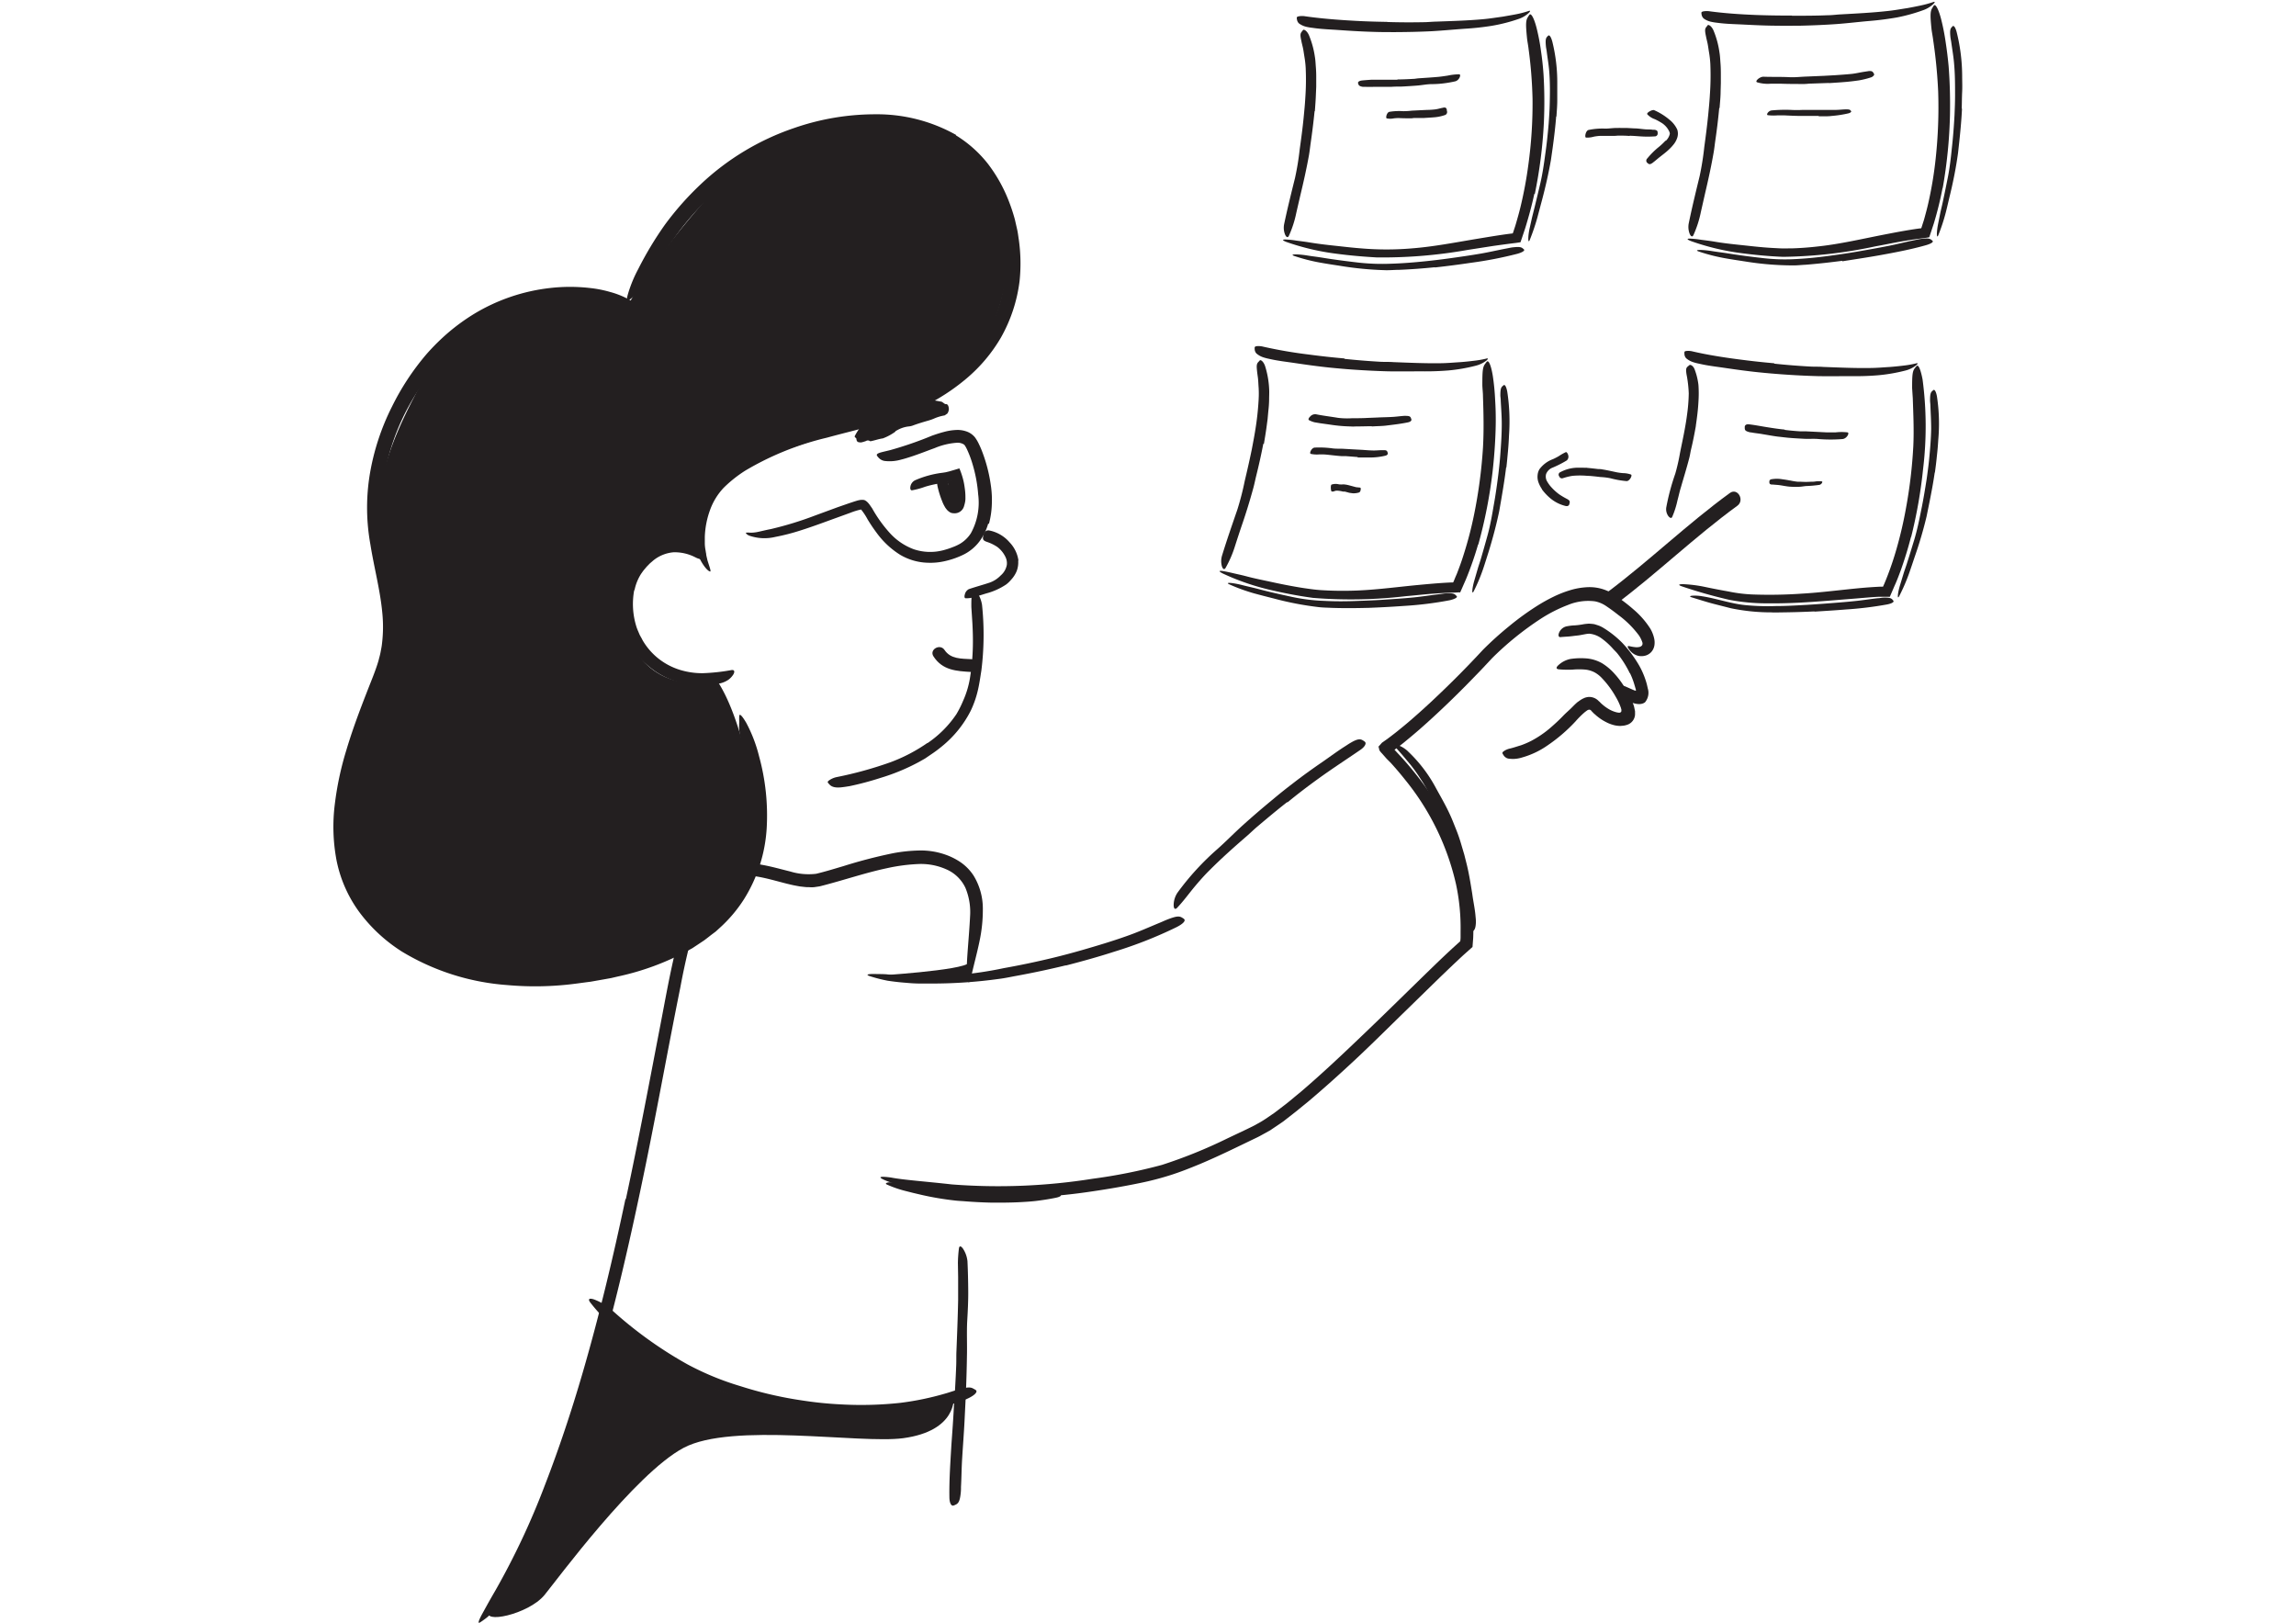<svg xmlns="http://www.w3.org/2000/svg" xmlns:xlink="http://www.w3.org/1999/xlink" width="300" height="212" viewBox="0 0 300 212">
  <defs>
    <clipPath id="clip-path">
      <rect id="Rectangle_82" data-name="Rectangle 82" width="300" height="212" fill="#fff"/>
    </clipPath>
  </defs>
  <g id="Mask_Group_23" data-name="Mask Group 23" clip-path="url(#clip-path)">
    <g id="Requirements" transform="translate(-9.159 -53.789)">
      <path id="Path_84121" data-name="Path 84121" d="M202.494,298l-.241,2.058s-11.17-.119-12.081-.34C190.17,299.713,201.789,299.029,202.494,298Z" transform="translate(-66.727 -118.439)" fill="#231f20"/>
      <path id="Path_84122" data-name="Path 84122" d="M108.856,315.034c1.626-7.564,3.051-15.178,4.518-22.793.54-2.783,1.03-5.573,1.656-8.345a72.779,72.779,0,0,1,1.939-7.317,18.535,18.535,0,0,1,.725-1.817,5.907,5.907,0,0,1,1.2-1.8l.247-.216.221-.139.438-.268q.216-.145.438-.268l.473-.206a5.313,5.313,0,0,1,.966-.355,6.1,6.1,0,0,1,1-.232,11.529,11.529,0,0,1,3.972.1c1.276.226,2.491.579,3.679.869a8.233,8.233,0,0,0,3.386.3c1.173-.278,2.367-.648,3.561-1a65.267,65.267,0,0,1,6.493-1.687,20.7,20.7,0,0,1,3.4-.355,9.685,9.685,0,0,1,3.453.546,8.524,8.524,0,0,1,2.028,1.03,6.364,6.364,0,0,1,1.621,1.678,8.233,8.233,0,0,1,1.225,4.353,19.778,19.778,0,0,1-.453,4.333c-.29,1.4-.664,2.768-.973,4.116-.193.844-.3,1.2-.422,1.159s-.221-.483-.241-1.251c-.067-1.545.268-4.328.422-7.368a8.232,8.232,0,0,0-.617-3.736,4.914,4.914,0,0,0-2.491-2.4,8.1,8.1,0,0,0-3.689-.69,23.343,23.343,0,0,0-4.056.54c-2.743.579-5.438,1.5-8.306,2.248-.185.042-.355.1-.551.134l-.669.1a3.951,3.951,0,0,1-.648,0,4.06,4.06,0,0,1-.623-.031l-.6-.067-.579-.108c-.386-.067-.741-.164-1.106-.247-1.441-.365-2.789-.773-4.142-.973a7.63,7.63,0,0,0-4.631.555,11.653,11.653,0,0,0-1.03.6,2.937,2.937,0,0,0-.617.773,13.75,13.75,0,0,0-.988,2.3,92.783,92.783,0,0,0-2.516,10.291c-1.545,7.636-2.923,15.333-4.487,22.995-.966,4.713-1.981,9.421-3.091,14.1-1.687,7.1-3.6,14.17-5.927,21.04a122.25,122.25,0,0,1-6.21,15.549c-.272.555-.515,1.1-.823,1.642s-.566,1.086-.875,1.626c-2.279,4.019-3.391,5.068-4.249,5.66a5.608,5.608,0,0,1-.571.386c-.232.1-.119-.263.263-1l.746-1.352c.309-.555.676-1.194,1.09-1.909a97.981,97.981,0,0,0,6.406-13.63c1.852-4.78,3.5-9.725,4.96-14.742,2.171-7.456,3.983-15.061,5.593-22.7Z" transform="translate(-17.916 -104.601)" fill="#231f20"/>
      <path id="Path_84123" data-name="Path 84123" d="M101.657,141.155s-.823-8.4,6.447-11.493,21.713-6.478,27.27-11.093,10.635-18.755,2.969-27.785c0,0-11.968-12.776-32.555.966,0,0-9.03,9.493-13.116,17.037,0,0-18.987-4.317-26.753,9.745s-6.252,17.932-4.481,30.307c0,0,.756,4.755-1.97,12.375s-9.324,23.8,5.237,31.731c0,0,8.058,7.79,31.217.988,0,0,12.863-4.193,13.714-16.465a7.035,7.035,0,0,0-.057-1.472c-.34-2.655-1.986-13.378-5.551-18.384a8.525,8.525,0,0,1-10.564-3.849c-2.058-3.365-1.857-7.07-.051-10.589C94.762,140.522,97.217,139.41,101.657,141.155Z" transform="translate(-1.393 -15.219)" fill="#231f20"/>
      <path id="Path_84124" data-name="Path 84124" d="M208.206,177.59c.042-.17.082-.34.108-.515V176.9c.042-.216.15-.442.185-.659a.515.515,0,0,0,0-.272c-.036-.108-.119-.206,0-.345a2.221,2.221,0,0,1,1.159-.1.9.9,0,0,1,.077.705c-.057.155.046.283.046.427v.489a2.991,2.991,0,0,0,0,.3,1.411,1.411,0,0,0,.051.442c.042.1.17.193.263.29a.3.3,0,0,1,.072.062c.015.026-.067.139-.515.252l-.29.072a1.545,1.545,0,0,1-.736.057.579.579,0,0,1-.442-.546c0-.159,0-.325,0-.489Z" transform="translate(-75.47 -58.965)" fill="#231f20"/>
      <path id="Path_84125" data-name="Path 84125" d="M191.291,223.242a13.974,13.974,0,0,0,3.776-3.782,13.151,13.151,0,0,0,.875-1.744,11.957,11.957,0,0,0,.952-3.34,29.332,29.332,0,0,0,.319-3.6c.031-1.07,0-2.156-.057-3.226-.046-.685-.088-1.379-.134-2.058a18.852,18.852,0,0,1,.077-2.084c.046-.437.283-.381.561-.026a4.116,4.116,0,0,1,.756,1.8,37.509,37.509,0,0,1-.088,8.588c-.139.869-.257,1.749-.473,2.644a12.942,12.942,0,0,1-.921,2.608,14.329,14.329,0,0,1-3.745,4.631,16.79,16.79,0,0,1-1.461,1.086l-.756.515-.792.448a26.71,26.71,0,0,1-5.027,2.084,39.156,39.156,0,0,1-4.034,1.075c-.3.046-.6.1-.906.134-1.143.159-1.545-.124-1.775-.4a1.312,1.312,0,0,1-.165-.193c-.057-.108.026-.206.221-.334a2.687,2.687,0,0,1,.9-.381,50.128,50.128,0,0,0,7.039-1.939,21.612,21.612,0,0,0,4.837-2.522Z" transform="translate(-60.943 -72.367)" fill="#231f20"/>
      <path id="Path_84126" data-name="Path 84126" d="M220,192.17a3.18,3.18,0,0,1-.206,1.41,3.74,3.74,0,0,1-.72,1.106,4.028,4.028,0,0,1-.643.617,8.6,8.6,0,0,1-2.619,1.173l-1.159.36a3.921,3.921,0,0,1-1.518.268c-.164,0-.185-.257-.1-.515a1.03,1.03,0,0,1,.515-.676c.937-.319,1.857-.561,2.768-.869a3.756,3.756,0,0,0,1.4-.921,2.357,2.357,0,0,0,.8-1.389,1.847,1.847,0,0,0-.159-.983,3.574,3.574,0,0,0-1.075-1.343,5.475,5.475,0,0,0-1.251-.628c-.1-.042-.193-.062-.29-.108-.35-.155-.4-.329-.3-.731a.887.887,0,0,1,.072-.278.617.617,0,0,1,.705-.417,4.7,4.7,0,0,1,2.65,1.545,4.28,4.28,0,0,1,1.168,2.408Z" transform="translate(-77.804 -65.154)" fill="#231f20"/>
      <path id="Path_84127" data-name="Path 84127" d="M189.134,174.975a7.2,7.2,0,0,1-1.159,2.346,5.85,5.85,0,0,1-2.058,1.7,10.642,10.642,0,0,1-1.152.483,11,11,0,0,1-1.173.345,8.448,8.448,0,0,1-2.47.232,7.481,7.481,0,0,1-3.484-1.029,11.009,11.009,0,0,1-3.091-2.892c-.417-.555-.8-1.132-1.152-1.708a8.232,8.232,0,0,0-.869-1.322,8.45,8.45,0,0,0-1.373.417l-1.7.617c-1.621.586-3.247,1.2-4.894,1.718a27.188,27.188,0,0,1-3.241.829,6.041,6.041,0,0,1-3.432-.175c-.35-.164-.442-.34-.4-.376a2.393,2.393,0,0,1,.54,0,4.631,4.631,0,0,0,1.132-.128c.458-.1.988-.232,1.58-.345a45.117,45.117,0,0,0,5.814-1.786l2.912-1.07,1.482-.515.761-.252.206-.062a2.743,2.743,0,0,1,.34-.088,1.738,1.738,0,0,1,.669-.026c.515.17.869.869,1.03,1.055a17.5,17.5,0,0,0,2.318,3.247,7.949,7.949,0,0,0,3.144,2.135,6.746,6.746,0,0,0,4.085.062,10.266,10.266,0,0,0,1.03-.35,6.3,6.3,0,0,0,.937-.437,4.328,4.328,0,0,0,1.415-1.384,8.294,8.294,0,0,0,.946-5.042,18.553,18.553,0,0,0-.761-4.05,13.372,13.372,0,0,0-.725-1.9,4.343,4.343,0,0,0-.226-.411.617.617,0,0,0-.216-.216,1.6,1.6,0,0,0-.761-.193,9.061,9.061,0,0,0-2.974.694c-1,.365-2.007.767-3.057,1.112-.463.149-.921.3-1.41.417a5.377,5.377,0,0,1-2,.17,1.317,1.317,0,0,1-.88-.433,1.487,1.487,0,0,1-.226-.29c-.108-.324.58-.411,1.749-.705a47.751,47.751,0,0,0,5.46-1.888c.489-.17.988-.34,1.545-.483a7.12,7.12,0,0,1,1.78-.263,3.55,3.55,0,0,1,1.106.175,2.475,2.475,0,0,1,1.173.792,5.143,5.143,0,0,1,.515.875c.128.263.241.515.345.773a20.067,20.067,0,0,1,1.225,4.682,13.039,13.039,0,0,1,.119,2.46,11.231,11.231,0,0,1-.376,2.511Z" transform="translate(-50.856 -52.776)" fill="#231f20"/>
      <path id="Path_84128" data-name="Path 84128" d="M170.246,85.325A15.905,15.905,0,0,1,174.4,89.01a19.676,19.676,0,0,1,2.691,4.739,23.86,23.86,0,0,1,.86,2.573l.3,1.317c.1.438.144.885.216,1.328a22.2,22.2,0,0,1,.1,5.387A19.944,19.944,0,0,1,176.1,111.8a20.5,20.5,0,0,1-4.419,5.253,27,27,0,0,1-5.66,3.694,38,38,0,0,1-6.262,2.392c-2.14.617-4.271,1.112-6.38,1.693a37.892,37.892,0,0,0-10.651,4.3,16.7,16.7,0,0,0-2.82,2.239,8.33,8.33,0,0,0-1.806,2.964,11.321,11.321,0,0,0-.664,3.458v.885a5.109,5.109,0,0,0,.1.88c.051.29.072.579.149.869l.1.433.134.422c.226.694.329,1.03.211,1.03s-.427-.211-.823-.773a6.643,6.643,0,0,1-1.106-2.66,9.134,9.134,0,0,1,.17-4.147A10.353,10.353,0,0,1,138.2,131l.334-.411c.119-.134.247-.257.376-.386a7.721,7.721,0,0,1,.756-.69c.515-.453,1.03-.829,1.585-1.229a30.949,30.949,0,0,1,7.039-3.462c2.444-.875,4.926-1.545,7.394-2.192a61.284,61.284,0,0,0,7.2-2.2,30,30,0,0,0,4.044-1.981,24.433,24.433,0,0,0,3.654-2.67,20.873,20.873,0,0,0,2.969-3.391,20.386,20.386,0,0,0,2.058-3.983,18.113,18.113,0,0,0,1.03-4.78,19.28,19.28,0,0,0-.211-4.926,20.8,20.8,0,0,0-1.395-4.739,16.861,16.861,0,0,0-2.613-4.142c-2.573-3.091-6.632-4.687-10.708-5.058a28.042,28.042,0,0,0-9.333.773,31.35,31.35,0,0,0-8.685,3.55,35.282,35.282,0,0,0-10.38,9.863c-.319.422-.617.849-.906,1.286s-.6.869-.875,1.322c-1.086,1.656-1.76,2.779-2.29,3.54a5.726,5.726,0,0,1-1.3,1.449,5.023,5.023,0,0,1-.515.376c-.232.1-.216-.237,0-.966a17.278,17.278,0,0,1,1.307-3.148,45.49,45.49,0,0,1,3.5-5.814,38.893,38.893,0,0,1,4.631-5.233,33.393,33.393,0,0,1,12.21-7.373,32.37,32.37,0,0,1,10.6-1.806,21.1,21.1,0,0,1,10.6,2.7Z" transform="translate(-36.187 -13.859)" fill="#231f20"/>
      <path id="Path_84129" data-name="Path 84129" d="M61.529,213.153a20.7,20.7,0,0,1-5.4-5.038,17.077,17.077,0,0,1-3-6.8A23.669,23.669,0,0,1,52.905,194a40.61,40.61,0,0,1,1.5-7.044c.988-3.329,2.274-6.555,3.509-9.694.263-.69.515-1.373.71-2.058.082-.34.185-.676.252-1.03s.139-.694.18-1.03a18.351,18.351,0,0,0,.042-4.286c-.278-2.892-1.062-5.795-1.545-8.814a26.925,26.925,0,0,1-.057-9.262,31.011,31.011,0,0,1,2.887-8.747,32.9,32.9,0,0,1,4.492-6.828,28.617,28.617,0,0,1,2.907-2.871,26.551,26.551,0,0,1,3.318-2.4,24.461,24.461,0,0,1,9.905-3.38,22.84,22.84,0,0,1,5.268,0,15.051,15.051,0,0,1,2.608.515,11.106,11.106,0,0,1,2.491,1c.993.586,1.266,1.121,1.143,1.178s-.232,0-.468-.1a8.09,8.09,0,0,0-1.03-.278,21.764,21.764,0,0,0-3.6-.407,42.971,42.971,0,0,0-5.027.067,23.669,23.669,0,0,0-16.862,9.056,29.344,29.344,0,0,0-6.581,18.58c.067,4.014,1.492,8.113,1.955,12.529a18.884,18.884,0,0,1-.4,6.72,26.358,26.358,0,0,1-1.062,3.154l-1.173,3a50.964,50.964,0,0,0-3.6,13.378,20.252,20.252,0,0,0,.433,6.761,14.833,14.833,0,0,0,1.178,3.144c.134.241.247.515.4.736l.463.71.463.71.515.659a19.923,19.923,0,0,0,6.586,5.186,29.21,29.21,0,0,0,8.078,2.573,37.137,37.137,0,0,0,6.457.555c1.081,0,2.166-.042,3.241-.144s2.161-.247,3.241-.376,2.146-.355,3.205-.579a28.378,28.378,0,0,0,3.139-.813c1.024-.34,2.058-.676,3.051-1.055A28.678,28.678,0,0,0,98,211.621a23.16,23.16,0,0,0,2.1-1.313c.329-.237.643-.515.966-.756.159-.128.325-.247.473-.381l.448-.422a19.268,19.268,0,0,0,1.667-1.764l.72-.973c.247-.319.427-.685.648-1.03a18.523,18.523,0,0,0,2.414-9.225,29.694,29.694,0,0,0-.3-4.255c-.386-2.65-.844-4.368-1.106-5.593-.128-.612-.226-1.1-.278-1.545a7.2,7.2,0,0,1,0-1.09,8.354,8.354,0,0,1,0-.844c.062-.309.376.026.906.916a18.868,18.868,0,0,1,1.682,4.379,29.144,29.144,0,0,1,1,9.333,19.666,19.666,0,0,1-2.964,9.339,18.374,18.374,0,0,1-3.241,3.813l-.463.422-.515.386c-.329.252-.654.515-.988.761l-1.03.685-.515.34-.546.3a34.294,34.294,0,0,1-9.2,3.4l-.885.206-.89.159-1.78.314c-1.2.149-2.377.334-3.6.438a40.6,40.6,0,0,1-7.291,0,30.877,30.877,0,0,1-13.893-4.456Z" transform="translate(0 -35.136)" fill="#231f20"/>
      <path id="Path_84130" data-name="Path 84130" d="M127.387,197.179a9.851,9.851,0,0,0,.329,4.894c.1.283.226.555.34.829s.29.515.411.787a8.51,8.51,0,0,0,2.058,2.4,8.633,8.633,0,0,0,2.881,1.512,9.87,9.87,0,0,0,2.922.422,25.45,25.45,0,0,0,3.782-.411c.4-.051.448.241.193.633a2.573,2.573,0,0,1-.6.628,3.211,3.211,0,0,1-1.03.463,11.181,11.181,0,0,1-4.337.1,10.291,10.291,0,0,1-4.116-1.605,13.442,13.442,0,0,1-2.058-1.738,8.89,8.89,0,0,1-1.545-2.248,13.707,13.707,0,0,1-.515-1.384c-.134-.458-.247-.937-.34-1.41a11.416,11.416,0,0,1-.18-2.9,8.5,8.5,0,0,1,.977-3.477,7.534,7.534,0,0,1,.773-1.143l.438-.515.483-.483a7.512,7.512,0,0,1,2.284-1.487,6.5,6.5,0,0,1,2.1-.483,6.035,6.035,0,0,1,2.156.329,4.452,4.452,0,0,1,.875.386,3.15,3.15,0,0,1,.608.438,1.575,1.575,0,0,1,.34.376,1.081,1.081,0,0,1,.108.676,1.721,1.721,0,0,1-.051.272c-.051.128-.193.155-.422.128a2.748,2.748,0,0,1-.844-.268,5.913,5.913,0,0,0-2.856-.676,4.829,4.829,0,0,0-2.675,1.075l-.437.376-.417.427-.386.458c-.124.155-.226.314-.34.468a6.262,6.262,0,0,0-.869,2.151Z" transform="translate(-35.361 -66.283)" fill="#231f20"/>
      <path id="Path_84131" data-name="Path 84131" d="M214.262,292.666q-3.179.773-6.406,1.364c-.782.139-1.545.314-2.357.411a63.753,63.753,0,0,1-8.4.6h-1.868c-.623,0-1.245-.042-1.863-.1-.792-.057-1.585-.15-2.377-.268a19.825,19.825,0,0,1-2.318-.592c-.473-.15-.376-.241.057-.278a7.665,7.665,0,0,1,.88,0c.36,0,.782,0,1.225.031a39.253,39.253,0,0,0,4.732.232c1.58,0,3.175-.072,4.775-.165a48.589,48.589,0,0,0,5.84-.875q3.2-.571,6.374-1.338c1.3-.314,2.573-.654,3.88-1.03,1.945-.561,3.9-1.147,5.795-1.821,1.477-.515,2.881-1.147,4.312-1.738.314-.128.617-.272.937-.4,1.189-.463,1.605-.515,2-.252a1.2,1.2,0,0,1,.257.18c.216.232-.18.638-1.03,1.062a55.573,55.573,0,0,1-8.073,3.179c-2.089.676-4.214,1.266-6.349,1.817Z" transform="translate(-65.848 -112.756)" fill="#231f20"/>
      <path id="Path_84132" data-name="Path 84132" d="M280.934,249.489c-1.317,1.03-2.624,2.125-3.915,3.216-.473.4-.911.834-1.379,1.24-1.642,1.42-3.267,2.866-4.8,4.4-.69.676-1.328,1.4-1.945,2.131-.787.942-1.5,1.94-2.346,2.83-.268.278-.433.108-.448-.309a2.938,2.938,0,0,1,.515-1.693,34.738,34.738,0,0,1,5.182-5.66c1.159-1.03,2.259-2.161,3.422-3.205q1.925-1.729,3.915-3.36,1.225-1.03,2.485-1.986c1.266-.988,2.573-1.925,3.9-2.835,1.029-.71,2-1.441,3.046-2.1.232-.149.447-.3.69-.433.88-.515,1.245-.515,1.605-.272a1.459,1.459,0,0,1,.241.175c.206.211-.031.654-.628,1.055-1.775,1.22-3.648,2.429-5.48,3.756-1.359.983-2.712,2.007-4.023,3.091Z" transform="translate(-103.587 -90.912)" fill="#231f20"/>
      <path id="Path_84133" data-name="Path 84133" d="M266.83,235.763A29.884,29.884,0,0,1,269.1,248.5l-.088,1.159-.88.787c-.386.34-.762.694-1.143,1.055-.761.705-1.512,1.441-2.269,2.161l-4.507,4.4c-2.2,2.14-4.373,4.312-6.617,6.406-1.986,1.848-4,3.663-6.085,5.418l-1.59,1.291-1.611,1.26c-.561.4-1.147.773-1.718,1.168l-.931.515c-.309.175-.623.345-.921.483-2.429,1.168-4.863,2.377-7.379,3.432-1.256.515-2.531,1.029-3.844,1.441a37.692,37.692,0,0,1-3.983,1.03c-2.361.489-4.749.885-7.136,1.22s-4.79.546-7.2.676a68.48,68.48,0,0,1-9.262-.088,33.958,33.958,0,0,1-9.066-1.932c-1.811-.669-1.456-.818.159-.6,1.6.314,4.533.515,7.949.9a78.62,78.62,0,0,0,18.41-.741,69.76,69.76,0,0,0,9.041-1.806,64.211,64.211,0,0,0,8.582-3.477l2.573-1.22c.422-.211.875-.411,1.245-.638A12.454,12.454,0,0,0,242,272.1l1.152-.787,1.127-.86c.756-.561,1.472-1.2,2.221-1.8,2.912-2.48,5.721-5.146,8.5-7.806,3.051-2.918,6.056-5.9,9.1-8.845q1.143-1.106,2.318-2.192l.993-.9a3.7,3.7,0,0,0,.042-.483v-.773a27.209,27.209,0,0,0-.592-6.174,33.27,33.27,0,0,0-6.664-13.677q-.906-1.143-1.883-2.213l-.515-.515-.617-.7a2.668,2.668,0,0,1-.319-.386,1.547,1.547,0,0,1-.088-.371.179.179,0,0,0,0-.046.057.057,0,0,1,0-.026h-.1l.072-.082.144-.159.29-.329.659-.463c.128-.088.164-.124.247-.185l.221-.164c.29-.226.579-.442.869-.676.571-.463,1.143-.926,1.7-1.41q1.682-1.449,3.284-2.969,3.218-3.034,6.21-6.267a43.814,43.814,0,0,1,3.427-3.091,35.556,35.556,0,0,1,3.714-2.691,22.071,22.071,0,0,1,2.022-1.127,14.448,14.448,0,0,1,2.187-.869,9.215,9.215,0,0,1,2.4-.411,5.772,5.772,0,0,1,2.506.483,2.692,2.692,0,0,1,.515.263c.159.1.345.2.473.29.272.193.551.381.818.586.546.4,1.081.818,1.6,1.276a11.187,11.187,0,0,1,2.208,2.516,4.4,4.4,0,0,1,.515,1.322,2.458,2.458,0,0,1,.036.773,1.738,1.738,0,0,1-.216.676,1.6,1.6,0,0,1-.9.736,1.982,1.982,0,0,1-.916.067,1.95,1.95,0,0,1-.993-.515,2.205,2.205,0,0,1-.468-.628c-.042-.134.042-.17.216-.139a5.411,5.411,0,0,0,.823.139,1.62,1.62,0,0,0,.515-.042.551.551,0,0,0,.329-.226.515.515,0,0,0,0-.427,3.505,3.505,0,0,0-.427-.849,12.71,12.71,0,0,0-2.66-2.644c-.515-.407-1.03-.792-1.6-1.173a3.946,3.946,0,0,0-1.487-.633,6.926,6.926,0,0,0-3.509.468,19.1,19.1,0,0,0-3.515,1.775A40.188,40.188,0,0,0,271.6,211.9l-1.449,1.545-1.5,1.545q-1.508,1.545-3.057,3.026-1.708,1.642-3.5,3.216-.906.787-1.835,1.545c-.309.263-.638.515-.952.751l-.447.345h-.029v.031c.468.515.931.993,1.384,1.512q1.35,1.544,2.573,3.221a36.529,36.529,0,0,1,4.014,7.2Z" transform="translate(-67.452 -72.153)" fill="#231f20"/>
      <path id="Path_84134" data-name="Path 84134" d="M373.135,218.371a13.627,13.627,0,0,0-1.545-2.475c-.221-.29-.489-.515-.725-.792a9.117,9.117,0,0,0-1.373-1.235,3.216,3.216,0,0,0-1.574-.633c-.407-.031-1.112.193-1.709.241-.386.042-.767.1-1.112.124s-.69.042-1.03.077c-.221,0-.29-.216-.185-.515a1.4,1.4,0,0,1,.921-.875A6.519,6.519,0,0,1,366,212.14a9.882,9.882,0,0,0,1.029-.134l.134-.026.193-.026.4-.036a6,6,0,0,1,.751.067c.232.072.468.139.685.226a3.938,3.938,0,0,1,.6.319,12.9,12.9,0,0,1,2.387,1.914,16.244,16.244,0,0,1,1.97,2.573,10.334,10.334,0,0,1,.9,1.821c.088.237.175.483.247.725s.128.473.193.792a1.932,1.932,0,0,1-.355,1.835c-.787.6-2.12-.108-2.7-.386-.149-.082-.314-.149-.458-.247a2.321,2.321,0,0,1-.319-.241.654.654,0,0,1-.154-.247.565.565,0,0,1-.036-.241,1.581,1.581,0,0,1,.072-.29c.031-.082.046-.17.072-.232a.8.8,0,0,1,.937-.193l.875.386c.3.134.515.216.515.164a.042.042,0,0,0,0-.062h0a.538.538,0,0,0-.051-.232c-.057-.211-.124-.433-.193-.659a9.47,9.47,0,0,0-.515-1.307Z" transform="translate(-151.034 -76.65)" fill="#231f20"/>
      <path id="Path_84135" data-name="Path 84135" d="M359.451,226.4a4.691,4.691,0,0,1,.6-.4c.124-.051.241-.119.365-.159a2.513,2.513,0,0,1,.381-.082,1.709,1.709,0,0,1,1.389.551.7.7,0,0,1,.144.128l.062.062.124.124.263.226a5.245,5.245,0,0,0,.555.4,3.863,3.863,0,0,0,1.178.515,2.39,2.39,0,0,0,.283.046.389.389,0,0,0,.1,0,.324.324,0,0,0,.193-.1.263.263,0,0,0,.042-.193.481.481,0,0,0,0-.128c-.036-.1-.051-.206-.1-.319a7.636,7.636,0,0,0-.617-1.3,12.134,12.134,0,0,0-1.786-2.434,3.864,3.864,0,0,0-.993-.792,3.459,3.459,0,0,0-1.178-.36,9.32,9.32,0,0,0-1.7,0,12.8,12.8,0,0,1-1.821-.041c-.386-.051-.325-.29,0-.571a3.258,3.258,0,0,1,1.545-.782,9.437,9.437,0,0,1,2-.077,4.935,4.935,0,0,1,2.146.648,7.305,7.305,0,0,1,1.605,1.358,11.494,11.494,0,0,1,1.2,1.574,14.32,14.32,0,0,1,1.159,2.161,2.741,2.741,0,0,1,.113.309,1.855,1.855,0,0,1,.113.386l.1.468v.453a1.5,1.5,0,0,1-1.029,1.322,2.876,2.876,0,0,1-.427.108l-.442.042a3.556,3.556,0,0,1-.756-.082,4.739,4.739,0,0,1-1.194-.453,6.009,6.009,0,0,1-1.029-.669c-.165-.119-.3-.263-.458-.386a2.717,2.717,0,0,1-.211-.211,1.548,1.548,0,0,1-.155-.165.407.407,0,0,0-.232-.159.515.515,0,0,0-.329.1l-.082.057-.133.1c-.1.067-.18.155-.272.226a13.076,13.076,0,0,0-1.055,1.075,21.38,21.38,0,0,1-3.6,3.091,11.027,11.027,0,0,1-3.386,1.605,4.113,4.113,0,0,1-.823.165,3.282,3.282,0,0,1-.664,0,1.352,1.352,0,0,1-.448-.077,1.029,1.029,0,0,1-.468-.411,1.993,1.993,0,0,1-.124-.211c-.042-.119.042-.216.216-.329a2.259,2.259,0,0,1,.761-.314c.483-.113.952-.283,1.415-.417a11.054,11.054,0,0,0,1.352-.579,13.535,13.535,0,0,0,2.5-1.7c.592-.515,1.159-1.03,1.729-1.631.283-.29.6-.566.911-.86s.6-.628,1-.946Z" transform="translate(-144.119 -80.912)" fill="#231f20"/>
      <path id="Path_84136" data-name="Path 84136" d="M209.757,390.728c.113-1.713.211-3.437.278-5.146.026-.628,0-1.26.031-1.888.088-2.213.175-4.435.221-6.653v-2.953l-.031-1.888a16.629,16.629,0,0,1,.134-1.888c.051-.386.263-.34.515,0a3.648,3.648,0,0,1,.6,1.662c.062,1.282.088,2.573.1,3.844s-.051,2.573-.128,3.869c-.088,1.545,0,3.159-.042,4.744-.026,1.738-.082,3.484-.155,5.228l-.159,3.216c-.082,1.626-.211,3.252-.309,4.868-.082,1.251-.082,2.485-.154,3.731a6.22,6.22,0,0,1-.036.818c-.113,1.03-.29,1.328-.69,1.5a1.663,1.663,0,0,1-.272.108c-.3.062-.515-.381-.515-1.132-.036-2.213.128-4.512.263-6.833.124-1.718.252-3.453.334-5.186Z" transform="translate(-75.935 -153.411)" fill="#231f20"/>
      <path id="Path_84137" data-name="Path 84137" d="M147.155,398.4a53.754,53.754,0,0,1-8.32-1.662l-1.487-.417c-.515-.155-.988-.309-1.477-.483a44.727,44.727,0,0,1-9.72-4.863l-1.03-.664-.983-.7c-.669-.448-1.286-.966-1.932-1.441a23.638,23.638,0,0,1-4.379-4.312c-.4-.515-.124-.623.458-.432a7.672,7.672,0,0,1,2.352,1.4,53.425,53.425,0,0,0,9.859,7.08,36.871,36.871,0,0,0,6.936,2.856,50.333,50.333,0,0,0,8.084,1.868,48.322,48.322,0,0,0,5.1.515,47.477,47.477,0,0,0,7.749-.211,37.2,37.2,0,0,0,5.768-1.194c.417-.113.818-.257,1.229-.38,1.545-.458,2.058-.551,2.516-.263a2.155,2.155,0,0,1,.324.193c.263.247-.268.767-1.415,1.235a34.961,34.961,0,0,1-11.083,2.187,53.026,53.026,0,0,1-8.572-.278Z" transform="translate(-31.519 -159.873)" fill="#231f20"/>
      <path id="Path_84138" data-name="Path 84138" d="M152.882,398.852s.515,4.425-6.607,5.387c-5.66.756-22.356-2.12-28.706,1.271s-16.612,17.35-18.157,19.219c-2.089,2.542-8.392,3.869-7.173,2.012s11.107-19.4,12.117-27.139,3.6-10.739,3.6-10.739,10.244,8.536,17.072,9.982C125.024,398.852,140.857,403,152.882,398.852Z" transform="translate(-19.111 -162.554)" fill="#231f20"/>
      <path id="Path_84139" data-name="Path 84139" d="M309.181,57.761q2.346.072,4.7.026c.571,0,1.137-.067,1.708-.077,2.012-.077,4.029-.128,6.041-.309.89-.077,1.775-.221,2.65-.34.561-.1,1.121-.193,1.678-.3a12.747,12.747,0,0,0,1.626-.417c.314-.119.334-.031.108.211a3.6,3.6,0,0,1-1.364.813,21.608,21.608,0,0,1-3.458.885,35.243,35.243,0,0,1-3.53.386c-1.415.1-2.887.241-4.333.325-1.59.077-3.187.113-4.78.119-.977,0-1.961,0-2.943-.036-1.482-.042-2.974-.134-4.45-.237-1.147-.082-2.284-.113-3.442-.29a6.81,6.81,0,0,1-.767-.128,2.681,2.681,0,0,1-.966-.437.854.854,0,0,1-.272-.515,1.029,1.029,0,0,1-.026-.237c0-.113.124-.164.314-.193a2.331,2.331,0,0,1,.761,0c1.863.268,3.946.448,6.035.566,1.545.1,3.133.144,4.708.17Z" transform="translate(-118.763 -1.097)" fill="#231f20"/>
      <path id="Path_84140" data-name="Path 84140" d="M326.709,80.649c-.329,1.545-.741,3.031-1.2,4.523l-.453,1.352-.082.241-.042.124c-.026.031,0,.108-.067.1l-.515.077-.8.1c-.756.1-1.508.2-2.264.309l-3.309.515a63.741,63.741,0,0,1-11.86.977c-1.77-.1-3.53-.252-5.259-.483a31.617,31.617,0,0,1-6.549-1.538c-.654-.257-.515-.355.1-.309a11,11,0,0,1,1.214.134c.5.067,1.086.134,1.708.237,1.112.185,2.228.314,3.345.433s2.239.257,3.36.34a39.146,39.146,0,0,0,6.725,0c2.712-.211,5.511-.751,8.279-1.214,1.545-.252,3.051-.515,4.6-.71l.237-.026c.046-.046.057-.139.088-.206.1-.309.237-.705.34-1.062.211-.731.422-1.466.6-2.208a53.214,53.214,0,0,0,1.03-5.547,58.682,58.682,0,0,0,.54-8.541,58.209,58.209,0,0,0-.515-6.514c-.051-.473-.15-.937-.206-1.415-.175-1.78-.185-2.352.134-2.8a2,2,0,0,1,.193-.29c.216-.216.6.468.931,1.775a26.77,26.77,0,0,1,.566,2.969q.226,1.512.334,3.091a59.449,59.449,0,0,1,.042,6.282,61.457,61.457,0,0,1-1.189,9.344Z" transform="translate(-117.071 -1.546)" fill="#231f20"/>
      <path id="Path_84141" data-name="Path 84141" d="M314.885,118.923c-1.545.155-3.119.278-4.687.34-.579,0-1.147.057-1.724.046a43.441,43.441,0,0,1-6.02-.579c-.88-.134-1.77-.268-2.64-.427a23.587,23.587,0,0,1-3.3-.854c-.669-.241.278-.268,1.545-.088.566.1,1.137.164,1.7.247s1.132.185,1.7.263c1.137.164,2.274.309,3.427.442a28.033,28.033,0,0,0,4.214.15c1.545-.046,3.091-.17,4.656-.334.957-.1,1.909-.216,2.861-.345,1.449-.2,2.9-.407,4.327-.654,1.106-.193,2.187-.448,3.284-.654.241-.046.483-.1.725-.139.911-.108,1.214-.067,1.441.144a.972.972,0,0,1,.15.134c.108.144-.237.371-.885.551a51.392,51.392,0,0,1-6.084,1.178c-1.545.232-3.119.433-4.687.607Z" transform="translate(-118.245 -30.219)" fill="#231f20"/>
      <path id="Path_84142" data-name="Path 84142" d="M298.09,71.745c-.139,1.4-.314,2.8-.515,4.189-.072.515-.128,1.03-.216,1.545-.319,1.78-.716,3.54-1.137,5.295-.18.782-.36,1.545-.54,2.341a13.728,13.728,0,0,1-.957,2.927c-.139.29-.345.17-.489-.164a2.387,2.387,0,0,1-.113-1.426c.417-1.986.911-3.96,1.41-5.979a35.536,35.536,0,0,0,.612-3.745c.193-1.379.38-2.763.515-4.147.082-.854.17-1.709.216-2.573a33.8,33.8,0,0,0,.051-3.884,12.731,12.731,0,0,0-.165-1.472c-.082-.483-.134-.966-.257-1.43-.046-.206-.1-.407-.139-.617-.165-.761-.18-1,.088-1.286.046-.062.088-.128.124-.17.1-.128.515.082.773.676a11.565,11.565,0,0,1,.767,2.768c.088.483.1.957.139,1.441s.051.966.046,1.449v1.075l-.046,1.07c-.026.716-.082,1.426-.134,2.135Z" transform="translate(-117.163 -3.438)" fill="#231f20"/>
      <path id="Path_84143" data-name="Path 84143" d="M359.8,73.145c-.108,1.395-.278,2.783-.468,4.167l-.216,1.512c-.309,1.77-.71,3.519-1.168,5.253-.206.767-.411,1.545-.612,2.3a28.261,28.261,0,0,1-.977,2.876c-.237.586-.278-.272-.046-1.41l.334-1.5.371-1.487q.365-1.492.716-2.994c.278-1.2.468-2.475.633-3.725.2-1.373.345-2.753.458-4.116.057-.854.119-1.708.134-2.573.036-1.291.046-2.573-.042-3.88-.057-1-.232-1.965-.355-2.943-.026-.211-.077-.422-.1-.638-.077-.807-.031-1.07.18-1.282a1.116,1.116,0,0,1,.139-.134c.15-.1.36.206.515.792a22.08,22.08,0,0,1,.648,5.547v2.125c0,.71-.062,1.41-.108,2.12Z" transform="translate(-147.309 -4.138)" fill="#231f20"/>
      <path id="Path_84144" data-name="Path 84144" d="M411.939,55.846c1.545,0,3.134,0,4.7-.067.571,0,1.143-.088,1.713-.113,2.007-.113,4.029-.211,6.035-.433.89-.088,1.775-.252,2.65-.386.555-.1,1.116-.211,1.673-.329a13.892,13.892,0,0,0,1.621-.438c.319-.119.34-.031.113.211a3.725,3.725,0,0,1-1.358.829,22.641,22.641,0,0,1-3.442.952c-1.159.2-2.341.355-3.524.453-1.415.119-2.876.3-4.327.407-1.59.113-3.187.18-4.775.216-.983,0-1.965.026-2.949,0-1.487,0-2.979-.077-4.461-.15-1.152-.062-2.29-.072-3.453-.237a6.783,6.783,0,0,1-.767-.124,2.573,2.573,0,0,1-.973-.427.89.89,0,0,1-.278-.515,1.33,1.33,0,0,1-.026-.232c0-.113.128-.17.319-.2a2.573,2.573,0,0,1,.756,0c1.863.252,3.946.4,6.041.483,1.545.057,3.134.082,4.713.077Z" transform="translate(-168.644 0)" fill="#231f20"/>
      <path id="Path_84145" data-name="Path 84145" d="M429.926,78.772a45.468,45.468,0,0,1-1.143,4.631l-.463,1.4-.082.247-.042.124c0,.046-.077,0-.119.042l-.515.077-.773.1c-.761.1-1.545.226-2.29.355-1.116.193-2.228.433-3.349.633a61.066,61.066,0,0,1-12.045,1.369c-1.806-.067-3.6-.241-5.361-.468a31.678,31.678,0,0,1-6.689-1.59c-.669-.263-.515-.36.088-.309a11.727,11.727,0,0,1,1.24.139c.509.067,1.1.134,1.738.241,1.127.193,2.269.319,3.406.438s2.279.257,3.422.34c.571.042,1.143.072,1.713.1s1.121,0,1.687,0c1.132-.036,2.279-.128,3.427-.263,2.748-.3,5.577-.957,8.387-1.508,1.545-.3,3.091-.6,4.677-.818l.272-.031c.051,0,.042-.057.062-.082l.036-.113.164-.515c.057-.18.124-.365.17-.55.206-.747.411-1.5.571-2.253a50.064,50.064,0,0,0,.921-5.66,62.507,62.507,0,0,0,.319-8.716,65.936,65.936,0,0,0-.643-6.638c-.057-.483-.155-.952-.221-1.441-.185-1.817-.193-2.4.119-2.85a1.888,1.888,0,0,1,.193-.3c.216-.216.6.483.942,1.806a28.91,28.91,0,0,1,.592,3.015q.237,1.545.381,3.091c.164,2.1.221,4.249.18,6.391a62.819,62.819,0,0,1-.947,9.545Z" transform="translate(-166.951 -0.406)" fill="#231f20"/>
      <path id="Path_84146" data-name="Path 84146" d="M417.989,117.033c-1.585.211-3.175.386-4.775.515-.586.026-1.168.1-1.755.088a39.351,39.351,0,0,1-6.174-.515c-.9-.139-1.806-.272-2.691-.433a23.894,23.894,0,0,1-3.375-.869c-.676-.241.283-.263,1.585-.077.579.1,1.159.17,1.738.252s1.152.185,1.729.263c1.159.17,2.326.309,3.493.442a24.874,24.874,0,0,0,4.291.1c1.58-.082,3.159-.263,4.732-.483q1.456-.2,2.912-.442c1.461-.252,2.938-.515,4.389-.8,1.127-.226,2.221-.515,3.34-.736.247-.051.483-.108.736-.149.931-.128,1.245-.082,1.477.124a.973.973,0,0,1,.15.134c.108.144-.241.371-.9.555-1.956.555-4.05.952-6.174,1.333-1.574.278-3.164.515-4.755.767Z" transform="translate(-168.103 -29.173)" fill="#231f20"/>
      <path id="Path_84147" data-name="Path 84147" d="M400.843,70.748q-.2,2.146-.515,4.271c-.072.515-.124,1.03-.216,1.545-.314,1.817-.71,3.6-1.132,5.4l-.54,2.387a14.07,14.07,0,0,1-.966,2.994c-.144.3-.345.17-.489-.164a2.469,2.469,0,0,1-.108-1.449c.417-2.022.911-4.044,1.41-6.1a37.134,37.134,0,0,0,.607-3.818c.193-1.41.376-2.82.515-4.235.082-.869.17-1.744.216-2.613a35.155,35.155,0,0,0,.057-3.96,13.031,13.031,0,0,0-.165-1.5c-.088-.489-.134-.993-.257-1.466-.046-.211-.1-.411-.139-.628-.164-.773-.18-1.03.082-1.307.051-.062.088-.134.128-.175.1-.128.515.088.773.7a11.62,11.62,0,0,1,.767,2.82c.088.515.1.977.139,1.466s.046.983.046,1.477v1.09l-.031,1.081c0,.731-.082,1.456-.134,2.177Z" transform="translate(-167.047 -2.841)" fill="#231f20"/>
      <path id="Path_84148" data-name="Path 84148" d="M463.2,70.986c-.067,1.426-.2,2.84-.35,4.255l-.17,1.545c-.252,1.811-.6,3.6-1.03,5.377-.193.787-.365,1.58-.566,2.357a24.277,24.277,0,0,1-.966,2.943c-.237.6-.272-.278-.042-1.426l.309-1.545c.113-.515.247-1.03.35-1.545.221-1.03.427-2.058.633-3.091.241-1.235.386-2.531.515-3.813.159-1.4.263-2.809.34-4.224.036-.869.072-1.738.072-2.608,0-1.317,0-2.644-.113-3.946-.072-1.03-.252-2-.386-2.994-.031-.221-.082-.433-.108-.654-.082-.823-.036-1.09.175-1.3a1.759,1.759,0,0,1,.133-.139c.15-.1.365.211.515.807a23.99,23.99,0,0,1,.71,5.629c0,.716.036,1.435,0,2.156s-.031,1.435-.057,2.156Z" transform="translate(-197.683 -2.978)" fill="#231f20"/>
      <path id="Path_84149" data-name="Path 84149" d="M407.531,144.321c1.545.164,3.119.29,4.682.376.571.036,1.143,0,1.713.051,2.017.072,4.034.17,6.051.139.9,0,1.791-.082,2.675-.134.566-.046,1.132-.1,1.693-.17a13.327,13.327,0,0,0,1.662-.283c.325-.088.334,0,.088.221a3.75,3.75,0,0,1-1.426.7,22.4,22.4,0,0,1-3.519.612c-1.178.1-2.361.139-3.55.119-1.42,0-2.9.026-4.346,0-1.59-.042-3.187-.124-4.775-.241-.983-.072-1.961-.155-2.938-.257-1.477-.149-2.958-.355-4.425-.571-1.137-.17-2.269-.29-3.411-.561a5.843,5.843,0,0,1-.756-.193,2.666,2.666,0,0,1-.926-.515.876.876,0,0,1-.226-.555,1.2,1.2,0,0,1,0-.237c0-.108.139-.155.329-.164a2.325,2.325,0,0,1,.756.067c1.826.427,3.9.761,5.969,1.03,1.545.206,3.113.381,4.682.515Z" transform="translate(-166.547 -43.021)" fill="#231f20"/>
      <path id="Path_84150" data-name="Path 84150" d="M424.748,168.859c-.365,1.435-.807,2.85-1.3,4.249-.263.7-.515,1.395-.823,2.058l-.607,1.41s0,.042-.026.051h-1.5c-1.03.051-2.1.159-3.154.241-3.72.29-7.476.659-11.258.612a25.823,25.823,0,0,1-5.032-.453,63.079,63.079,0,0,1-6.143-1.738c-.633-.206-.515-.314.072-.314a17.5,17.5,0,0,1,2.809.35c1.055.226,2.115.427,3.159.612a19.207,19.207,0,0,0,3.119.386,60.946,60.946,0,0,0,6.417-.108c2.573-.144,5.279-.515,7.954-.756.731-.062,1.472-.113,2.213-.15h.458l.042-.1.046-.1.1-.226.211-.515a40.61,40.61,0,0,0,1.4-4.116,52.83,52.83,0,0,0,1.209-5.233,62.98,62.98,0,0,0,.952-8.078c.1-2.1,0-4.153-.067-6.221-.031-.458-.057-.9-.088-1.358,0-1.7.036-2.248.386-2.644a1.95,1.95,0,0,1,.221-.257c.232-.185.515.515.756,1.755a46.358,46.358,0,0,1,.067,11.736,62.782,62.782,0,0,1-1.545,8.809Z" transform="translate(-165.91 -44.868)" fill="#231f20"/>
      <path id="Path_84151" data-name="Path 84151" d="M413.476,206.865q-2.053.1-4.116.124c-.515,0-1,.036-1.508,0a25.875,25.875,0,0,1-5.284-.54l-2.274-.579c-.966-.252-1.909-.561-2.856-.849-.29-.1-.232-.17.046-.206a5.458,5.458,0,0,1,1.343.072c2.017.314,3.915,1.03,5.891,1.178a30.406,30.406,0,0,0,3.7.1c1.364,0,2.732-.082,4.116-.159q1.266-.077,2.526-.175c1.276-.1,2.573-.193,3.823-.329.983-.1,1.945-.263,2.918-.365.216,0,.427-.057.643-.072.807-.026,1.075.051,1.256.278a.991.991,0,0,1,.119.149c.082.155-.237.345-.813.458a46.755,46.755,0,0,1-5.382.659c-1.364.113-2.748.193-4.116.283Z" transform="translate(-167.254 -73.196)" fill="#231f20"/>
      <path id="Path_84152" data-name="Path 84152" d="M395.049,154.163c-.185,1.03-.38,2.058-.633,3.091-.088.371-.134.751-.232,1.116-.334,1.3-.731,2.573-1.1,3.854-.175.561-.29,1.143-.448,1.708a11.32,11.32,0,0,1-.69,2.156c-.1.216-.319.119-.515-.139a1.545,1.545,0,0,1-.257-1.1,29.563,29.563,0,0,1,1.178-4.415,25.138,25.138,0,0,0,.623-2.737c.206-1.03.422-2.017.607-3.031.113-.623.221-1.245.3-1.873a22.244,22.244,0,0,0,.232-2.85,16.121,16.121,0,0,0-.226-2.146c-.026-.155-.062-.3-.082-.458-.077-.566-.046-.751.241-.966l.15-.128c.119-.1.483.062.669.515a8.414,8.414,0,0,1,.515,2.089,15.965,15.965,0,0,1,0,2.161c-.051,1.062-.193,2.125-.345,3.17Z" transform="translate(-164.299 -44.754)" fill="#231f20"/>
      <path id="Path_84153" data-name="Path 84153" d="M454.822,163.341c-.2,1.41-.468,2.8-.751,4.2l-.314,1.545a53.881,53.881,0,0,1-1.545,5.259c-.257.767-.515,1.545-.782,2.295a24.345,24.345,0,0,1-1.235,2.836c-.29.579-.247-.3.1-1.426l.453-1.492c.159-.515.34-.983.489-1.482.319-.988.617-1.986.926-2.994.355-1.2.628-2.48.875-3.741.29-1.384.515-2.779.736-4.173.119-.869.237-1.729.319-2.573.128-1.313.241-2.635.263-3.941,0-1.03-.062-2.017-.1-3.02,0-.216-.036-.433-.046-.659,0-.823.067-1.09.3-1.276a1.054,1.054,0,0,1,.15-.128c.159-.088.345.241.453.854a23.909,23.909,0,0,1,.17,5.66q-.062,1.075-.185,2.146c-.067.716-.159,1.43-.257,2.14Z" transform="translate(-192.866 -47.831)" fill="#231f20"/>
      <path id="Path_84154" data-name="Path 84154" d="M298.384,143.107c1.545.164,3.119.29,4.682.381.571.031,1.143,0,1.713.046,2.012.077,4.034.17,6.051.144.9,0,1.791-.088,2.67-.139.571-.042,1.137-.1,1.7-.17a13.411,13.411,0,0,0,1.656-.278c.329-.1.34,0,.1.221a3.746,3.746,0,0,1-1.43.694,22.336,22.336,0,0,1-3.515.612q-1.775.144-3.55.119c-1.42,0-2.9.026-4.346,0-1.6-.042-3.187-.124-4.78-.237q-1.466-.108-2.933-.257c-1.482-.155-2.958-.36-4.425-.579-1.143-.17-2.274-.29-3.417-.555a7.037,7.037,0,0,1-.751-.193,2.608,2.608,0,0,1-.926-.515.869.869,0,0,1-.226-.555,1.2,1.2,0,0,1,0-.232c.026-.113.144-.155.334-.17a2.479,2.479,0,0,1,.756.067,59.619,59.619,0,0,0,5.969,1.03c1.545.206,3.113.381,4.682.515Z" transform="translate(-113.559 -42.435)" fill="#231f20"/>
      <path id="Path_84155" data-name="Path 84155" d="M311.534,169.273a44.117,44.117,0,0,1-1.574,4.507l-.592,1.352-.108.241-.051.119c0,.042-.082,0-.119,0l-.515.031-.773.026c-.767.031-1.545.077-2.318.134-1.127.088-2.253.221-3.391.314a61.11,61.11,0,0,1-12.123.221c-1.791-.237-3.555-.579-5.29-.973a31.645,31.645,0,0,1-6.5-2.213c-.638-.325-.483-.407.119-.3.3.051.72.139,1.22.257s1.086.237,1.708.4c1.106.3,2.233.515,3.355.761s2.244.468,3.371.659c.566.1,1.132.18,1.7.257s1.112.134,1.682.159c1.132.067,2.279.082,3.432.062,2.768-.042,5.66-.427,8.5-.71,1.569-.149,3.144-.3,4.732-.371h.252c.051,0,.046-.051.067-.077l.051-.108.21-.515c.077-.18.159-.355.221-.515.278-.725.551-1.449.782-2.192a49.821,49.821,0,0,0,1.456-5.557,63.831,63.831,0,0,0,1.142-8.646c.128-2.244.077-4.45,0-6.689,0-.489-.067-.966-.082-1.456,0-1.826.031-2.408.386-2.83a2.184,2.184,0,0,1,.216-.278c.237-.193.551.54.767,1.888a29.961,29.961,0,0,1,.3,3.062q.1,1.545.082,3.134c-.031,2.109-.18,4.249-.422,6.38a62.845,62.845,0,0,1-1.848,9.411Z" transform="translate(-109.253 -44.319)" fill="#231f20"/>
      <path id="Path_84156" data-name="Path 84156" d="M298.08,204.837c-1.545.042-3.091.051-4.662,0-.571-.031-1.137-.031-1.709-.1a40.81,40.81,0,0,1-5.891-1.137c-.86-.216-1.718-.433-2.573-.669a23.954,23.954,0,0,1-3.179-1.159c-.638-.3.3-.241,1.545.057.551.144,1.106.268,1.656.4s1.1.29,1.651.422c1.1.268,2.221.515,3.334.756a24.267,24.267,0,0,0,4.142.515c1.545.082,3.09.067,4.631,0,.952-.031,1.909-.072,2.856-.128,1.449-.1,2.892-.185,4.322-.329,1.112-.113,2.2-.29,3.293-.417.241-.031.483-.067.72-.1.911-.051,1.209,0,1.42.232a1.765,1.765,0,0,1,.139.144c.1.155-.257.355-.911.515a46.977,46.977,0,0,1-6.1.751c-1.545.113-3.118.193-4.682.252Z" transform="translate(-110.267 -71.632)" fill="#231f20"/>
      <path id="Path_84157" data-name="Path 84157" d="M283.675,155.936q-.411,2.125-.931,4.2c-.124.515-.226,1.03-.365,1.545q-.725,2.663-1.636,5.274-.386,1.159-.761,2.326a14.408,14.408,0,0,1-1.245,2.887c-.17.278-.36.134-.473-.216a2.5,2.5,0,0,1,.031-1.449c.607-1.976,1.291-3.941,1.981-5.943a36.619,36.619,0,0,0,.966-3.745c.329-1.384.643-2.768.931-4.163.164-.86.329-1.718.463-2.573a36.589,36.589,0,0,0,.427-3.941,13.386,13.386,0,0,0,0-1.508c-.042-.515-.042-1-.119-1.482-.026-.216-.062-.422-.082-.638-.088-.792-.077-1.03.21-1.3.057-.057.1-.124.144-.159.113-.119.489.134.7.773a11.783,11.783,0,0,1,.515,2.876c.036.515,0,.983,0,1.472a14.091,14.091,0,0,1-.1,1.472l-.1,1.09-.144,1.081c-.1.725-.221,1.441-.34,2.156Z" transform="translate(-109.447 -44.175)" fill="#231f20"/>
      <path id="Path_84158" data-name="Path 84158" d="M346.355,162.08c-.17,1.41-.4,2.81-.638,4.2l-.268,1.545c-.376,1.786-.844,3.545-1.379,5.284-.247.767-.483,1.545-.741,2.3a22.664,22.664,0,0,1-1.2,2.845c-.29.571-.247-.3.082-1.426l.433-1.492c.149-.515.325-.977.463-1.482.29-.988.571-1.991.849-3,.325-1.209.555-2.491.767-3.751.252-1.384.447-2.783.623-4.183.1-.86.193-1.724.252-2.573.1-1.313.185-2.629.185-3.937,0-1.03-.082-2.012-.133-3.01,0-.221-.031-.437-.051-.659,0-.823.067-1.086.3-1.276a1.029,1.029,0,0,1,.149-.124c.155-.088.34.241.453.849a25.641,25.641,0,0,1,.232,5.66c-.031.71-.072,1.426-.139,2.14s-.128,1.426-.211,2.135Z" transform="translate(-140.401 -47.238)" fill="#231f20"/>
      <path id="Path_84159" data-name="Path 84159" d="M376.7,193.249c5.526-4.116,10.5-8.958,16.074-13.012.993-.725.031-2.4-.977-1.667-5.577,4.056-10.548,8.885-16.069,13.012C374.743,192.318,375.725,193.99,376.7,193.249Z" transform="translate(-156.61 -60.372)" fill="#231f20"/>
      <path id="Path_84160" data-name="Path 84160" d="M376.4,87.105c-.473-.046-.947-.046-1.43-.046-.175,0-.345.031-.515.031h-1.863a6.308,6.308,0,0,0-.823.1,3.268,3.268,0,0,1-1.03.128c-.226,0-.077-.911.325-1a8.85,8.85,0,0,1,2.187-.175c.448,0,.9-.072,1.352-.082s.993,0,1.492,0l.916.051c.468,0,.931.082,1.389.119.36.036.716,0,1.075.067a1.752,1.752,0,0,1,.237,0c.29.062.371.144.376.386v.159a.371.371,0,0,1-.376.314,13.375,13.375,0,0,1-1.873,0c-.468-.031-.942-.072-1.415-.082Z" transform="translate(-154.335 -15.551)" fill="#231f20"/>
      <path id="Path_84161" data-name="Path 84161" d="M388.681,85.507a1.791,1.791,0,0,0,.515-.911.8.8,0,0,0-.077-.3,2.676,2.676,0,0,0-1.127-1.2,7.147,7.147,0,0,0-.761-.407,2.357,2.357,0,0,1-.977-.633c-.082-.1.088-.268.3-.386s.468-.226.633-.139a8.192,8.192,0,0,1,1.955,1.225,3.55,3.55,0,0,1,1.03,1.307,1.749,1.749,0,0,1,0,1.03,2.754,2.754,0,0,1-.417.813,6.084,6.084,0,0,1-.69.756c-.36.345-.762.638-1.137.937-.3.226-.571.483-.869.705a1.366,1.366,0,0,1-.193.144c-.257.164-.38.149-.555,0a1.224,1.224,0,0,1-.119-.113.386.386,0,0,1,.057-.515,10.4,10.4,0,0,1,1.379-1.395,8.749,8.749,0,0,0,1-.926Z" transform="translate(-161.853 -13.331)" fill="#231f20"/>
      <path id="Path_84162" data-name="Path 84162" d="M367.561,172.337c.515.042,1,.1,1.487.159a2.133,2.133,0,0,1,.54.046c.628.1,1.251.247,1.868.376a7.447,7.447,0,0,0,.829.108,3.175,3.175,0,0,1,1.03.185c.211.1-.193.89-.6.854a12,12,0,0,1-2.094-.371,8.476,8.476,0,0,0-1.307-.159c-.483-.057-.957-.113-1.441-.149-.3,0-.592-.042-.89-.046a10.505,10.505,0,0,0-1.338.042,7.212,7.212,0,0,0-1,.232l-.211.062a.365.365,0,0,1-.483-.193,1.277,1.277,0,0,1-.077-.144.35.35,0,0,1,.206-.442,4.909,4.909,0,0,1,1.961-.571c.515-.031,1.03,0,1.545,0Z" transform="translate(-151.043 -57.423)" fill="#231f20"/>
      <path id="Path_84163" data-name="Path 84163" d="M359.079,173.2a4.118,4.118,0,0,1-.432-.818,2.141,2.141,0,0,1-.139-1.03,1.8,1.8,0,0,1,.237-.751,3.833,3.833,0,0,1,1.77-1.322,8.477,8.477,0,0,0,.773-.4,6.441,6.441,0,0,1,.906-.515c.1-.036.247.15.309.386a.664.664,0,0,1-.175.69,14.053,14.053,0,0,1-1.986,1,1.482,1.482,0,0,0-.725.787,1.266,1.266,0,0,0,.175,1.03,4.044,4.044,0,0,0,.515.694,6.644,6.644,0,0,0,1.03.931,9.783,9.783,0,0,0,.916.546c.067.042.139.067.206.113.241.159.29.263.221.515a1.188,1.188,0,0,1-.046.159c-.067.17-.247.237-.483.18a4.95,4.95,0,0,1-1.909-.942,6.809,6.809,0,0,1-1.168-1.225Z" transform="translate(-148.442 -55.504)" fill="#231f20"/>
      <path id="Path_84164" data-name="Path 84164" d="M318.055,73.1c.676,0,1.358-.031,2.058-.072.247,0,.489-.062.741-.077.875-.057,1.749-.113,2.629-.193.386-.042.773-.1,1.159-.159a7.616,7.616,0,0,1,1.487-.17c.319,0,.031.792-.515.921a14.82,14.82,0,0,1-1.508.263,12.881,12.881,0,0,1-1.545.1c-.617,0-1.251.134-1.878.185s-1.389.1-2.084.134c-.427,0-.86,0-1.286.031h-1.95c-.515,0-1,.036-1.5,0a2.435,2.435,0,0,1-.334,0c-.407-.067-.515-.18-.579-.381a.676.676,0,0,1-.031-.139c0-.144.164-.247.463-.3.438-.051.88-.077,1.328-.108h3.375Z" transform="translate(-126.318 -8.933)" fill="#231f20"/>
      <path id="Path_84165" data-name="Path 84165" d="M325.008,82.229h-1.225c-.15,0-.29.042-.442.042-.515,0-1.062,0-1.59-.031a5.27,5.27,0,0,0-.7.042,2.3,2.3,0,0,1-.9,0c-.185-.046,0-.807.355-.86a7.97,7.97,0,0,1,1.791-.082,8.926,8.926,0,0,0,1.106-.067l1.229-.062.761-.036a9.548,9.548,0,0,0,1.147-.077c.3-.042.579-.134.88-.193.067,0,.128-.036.193-.042.247,0,.329.042.386.319a.423.423,0,0,0,.031.193.422.422,0,0,1-.237.458,5.66,5.66,0,0,1-1.545.314c-.4.036-.813.051-1.22.082Z" transform="translate(-129.792 -13.026)" fill="#231f20"/>
      <path id="Path_84166" data-name="Path 84166" d="M423.551,73.158l-2.357.082c-.29,0-.571.051-.86.051-1.03,0-2.028,0-3.041-.036h-1.352a4.868,4.868,0,0,1-1.765-.185c-.185-.072-.088-.252.1-.417a1.2,1.2,0,0,1,.329-.211.854.854,0,0,1,.427-.1c1.1.042,2.264,0,3.427.062.7.031,1.42-.057,2.135-.082l2.361-.1,1.449-.082c.731-.051,1.466-.1,2.192-.175.561-.067,1.106-.206,1.662-.283l.365-.057a1.225,1.225,0,0,1,.515,0,.515.515,0,0,1,.241.226c0,.046.062.088.082.134a.243.243,0,0,1-.077.226.761.761,0,0,1-.36.226,11.2,11.2,0,0,1-1.513.376c-.515.077-1.03.139-1.574.193-.787.072-1.58.119-2.372.17Z" transform="translate(-175.425 -8.529)" fill="#231f20"/>
      <path id="Path_84167" data-name="Path 84167" d="M423.552,82.191h-2.295c-.725,0-1.449-.036-2.177-.072h-.957a6.134,6.134,0,0,1-1.229-.026c-.257-.042.067-.579.515-.623a19.179,19.179,0,0,1,2.5-.067,13.889,13.889,0,0,0,1.545,0h4.306c.411,0,.807-.051,1.209-.067a2.325,2.325,0,0,1,.268,0c.329,0,.438.072.515.193,0,.031.036.057.046.082s-.1.175-.345.237a14.865,14.865,0,0,1-2.221.345,5.754,5.754,0,0,1-.844.042h-.849Z" transform="translate(-176.749 -13.256)" fill="#231f20"/>
      <path id="Path_84168" data-name="Path 84168" d="M308.6,160.305c-.685,0-1.379.031-2.058.026a5.373,5.373,0,0,1-.761,0,19.74,19.74,0,0,1-2.691-.247l-1.194-.165-.762-.128a3.023,3.023,0,0,1-.725-.278c-.144-.077-.046-.3.155-.483a.869.869,0,0,1,.741-.29c.937.193,1.894.3,2.887.468a9.96,9.96,0,0,0,1.842.051c.676,0,1.364,0,2.058-.042l1.271-.051c.643-.036,1.3-.036,1.932-.077.515-.026.988-.1,1.487-.134a1.412,1.412,0,0,1,.329,0c.411,0,.546.088.623.309,0,.051.042.1.051.155.031.17-.139.309-.433.376-.86.18-1.755.29-2.666.4-.676.1-1.369.088-2.058.139Z" transform="translate(-120.208 -50.83)" fill="#231f20"/>
      <path id="Path_84169" data-name="Path 84169" d="M306.98,168.433l-1.545-.119h-.566c-.664-.046-1.333-.134-2-.2-.29-.026-.592-.026-.885-.026a3.8,3.8,0,0,1-1.132-.067c-.237-.062.088-.8.515-.823a12.774,12.774,0,0,1,2.3.1c.463.067.946.036,1.42.057l1.545.088.966.051c.483.036.973.077,1.456.082.376,0,.747-.036,1.116-.042h.247c.3,0,.4.077.458.272a1.322,1.322,0,0,1,.042.134c0,.149-.108.268-.334.319a8.422,8.422,0,0,1-2.058.232h-1.545Z" transform="translate(-120.421 -54.933)" fill="#231f20"/>
      <path id="Path_84170" data-name="Path 84170" d="M308.36,177.576c-.18-.031-.36-.1-.55-.134H307.6a3.97,3.97,0,0,0-.741-.119,1.029,1.029,0,0,0-.325.042.607.607,0,0,1-.417.062c-.1-.036-.175-.838,0-.9a1.713,1.713,0,0,1,.966-.026,3.2,3.2,0,0,0,.586,0,3.813,3.813,0,0,1,.638.1l.38.1.571.155c.144.036.3.031.448.057h.1c.113.042.139.1.108.278l-.026.124a.329.329,0,0,1-.206.252,2.439,2.439,0,0,1-.792.1l-.551-.077Z" transform="translate(-122.966 -59.431)" fill="#231f20"/>
      <path id="Path_84171" data-name="Path 84171" d="M416.327,162.015c.676.088,1.364.149,2.058.193h.756l2.675.134h1.189a6.6,6.6,0,0,1,1.545,0c.314.051-.088.829-.659.875a19.574,19.574,0,0,1-3.091,0c-.628-.067-1.276,0-1.919-.036s-1.415-.072-2.12-.139c-.438-.042-.869-.1-1.307-.144-.659-.082-1.313-.211-1.961-.314-.515-.1-1.03-.134-1.518-.232a1.239,1.239,0,0,1-.334-.062c-.407-.119-.515-.232-.515-.515v-.193c.042-.216.257-.329.55-.29.869.1,1.738.283,2.644.417.669.108,1.343.206,2.028.268Z" transform="translate(-173.994 -52.066)" fill="#231f20"/>
      <path id="Path_84172" data-name="Path 84172" d="M420.056,175.342a8.407,8.407,0,0,0,1.03.17h.376a10.972,10.972,0,0,0,1.364,0,3.117,3.117,0,0,0,.617-.042,2.885,2.885,0,0,1,.787,0c.165.026-.046.411-.329.453a15.245,15.245,0,0,1-1.545.144c-.319,0-.654.082-.988.1a7.927,7.927,0,0,1-1.106,0,4.9,4.9,0,0,1-.676-.067c-.34-.046-.669-.119-1-.155s-.515-.036-.773-.067a.957.957,0,0,1-.17,0c-.206-.042-.263-.108-.272-.29v-.128a.3.3,0,0,1,.272-.272,4.116,4.116,0,0,1,1.415,0c.345.046.69.1,1.03.17Z" transform="translate(-177.024 -58.786)" fill="#231f20"/>
      <path id="Path_84173" data-name="Path 84173" d="M209.939,219.452c-1.3-.077-2.712,0-3.509-1.194-.586-.9-2.058-.057-1.441.844,1.183,1.806,2.974,1.909,4.95,2.022,1.075.062,1.07-1.611,0-1.672Z" transform="translate(-73.849 -79.542)" fill="#231f20"/>
      <path id="Path_84174" data-name="Path 84174" d="M196.946,155.682c.257-.057.422.221.438.663a1.194,1.194,0,0,1-.2.571c-.134.088-.252.18-.355.241a5.876,5.876,0,0,0-1.3.376,6.274,6.274,0,0,1-.931.329c-.643.185-1.313.386-1.97.633a2.01,2.01,0,0,1-.463.1,3.915,3.915,0,0,0-1.569.515c-.077.042-.17.067-.221.18a6.787,6.787,0,0,1-1.621.869c-.515.072-.966.237-1.466.345-.072,0-.124.067-.226,0a.483.483,0,0,0-.515,0,4.691,4.691,0,0,1-.628.185,1.226,1.226,0,0,1-.386-.051c-.124,0-.237-.283-.226-.329.036-.128-.1-.2-.175-.3a.953.953,0,0,1-.072-.1,7.767,7.767,0,0,1,.86-1.342c0-.077,1.574-1.09,1.755-1.214a.676.676,0,0,1,.324-.1c.051,0,1.338-.807,1.4-.823a1.738,1.738,0,0,1,.921-.232.29.29,0,0,0,.185-.046,7.61,7.61,0,0,1,1.545-.458c.268-.067.515-.175.807-.241a.55.55,0,0,1,.159,0,.628.628,0,0,0,.193,0c.643-.193,1.342-.159,2.028-.29.17,0,.952.175,1.152.193C196.534,155.381,196.859,155.7,196.946,155.682Z" transform="translate(-64.242 -49.096)" fill="#231f20"/>
      <path id="Path_84175" data-name="Path 84175" d="M204.888,176.452c.031.119.057-.4.042-.741a9.89,9.89,0,0,0-.124-1.147.937.937,0,0,0-.051-.211.372.372,0,0,1,0-.108s0-.082-.026-.072h-.241l-.18.031-.36.067-1.43.278a13.528,13.528,0,0,0-1.364.34,9.921,9.921,0,0,1-1.724.468c-.193,0-.252-.226-.193-.515a1.132,1.132,0,0,1,.592-.792,12.8,12.8,0,0,1,3.6-.988l.4-.062.193-.046.257-.062c.442-.124.9-.263,1.352-.4a9.384,9.384,0,0,1,.35.952,8.707,8.707,0,0,1,.34,1.545,8.154,8.154,0,0,1,.1,1.338,2.675,2.675,0,0,1-.036.515,4.231,4.231,0,0,1-.134.546,1.271,1.271,0,0,1-1.352.966,1.178,1.178,0,0,1-.376-.067,1.282,1.282,0,0,1-.319-.2,1.252,1.252,0,0,1-.268-.278,1.731,1.731,0,0,1-.226-.334,4.418,4.418,0,0,1-.325-.685,12.128,12.128,0,0,1-.579-1.826,4.117,4.117,0,0,1-.077-.427,1.911,1.911,0,0,1,0-.35.659.659,0,0,1,.113-.241.442.442,0,0,1,.175-.144,1.148,1.148,0,0,1,.263-.062,1.273,1.273,0,0,1,.221,0,.6.6,0,0,1,.334.159.514.514,0,0,1,.165.155.774.774,0,0,1,.113.2c.124.448.257.926.4,1.389.072.232.155.453.232.669,0,.057.046.1.067.149h0s0,.067.051,0Z" transform="translate(-71.118 -57.509)" fill="#231f20"/>
      <path id="Path_84176" data-name="Path 84176" d="M329.85,257.085c-.17-.654-.34-1.313-.555-1.95-.1-.324-.2-.648-.309-.966l-.36-.952c-.165-.468-.4-.906-.6-1.358-.324-.813-.725-1.59-1.086-2.392a18.027,18.027,0,0,0-1.291-2.295,21.586,21.586,0,0,0-1.352-1.9l-.957-1.143c-.324-.381-.663-.741-.977-1.132-.4-.483.566-.355,1.482.422a18.678,18.678,0,0,1,3.828,4.985c.607,1.1,1.266,2.239,1.8,3.411.3.643.546,1.307.813,1.961a21.011,21.011,0,0,1,.685,2.012l.371,1.251.319,1.266c.314,1.276.515,2.573.725,3.875.134,1.029.36,1.986.433,3a5.827,5.827,0,0,1,.042.669c-.031.833-.17,1.1-.515,1.26a1.061,1.061,0,0,1-.216.108c-.241.067-.453-.272-.586-.854-.381-1.718-.515-3.5-.854-5.294-.124-.659-.263-1.322-.4-1.986a16.03,16.03,0,0,0-.515-1.981Z" transform="translate(-130.857 -91.596)" fill="#231f20"/>
      <path id="Path_84177" data-name="Path 84177" d="M206.932,356.427q-1.775-.036-3.545-.175c-.427-.036-.86-.051-1.291-.1a38.079,38.079,0,0,1-4.5-.761l-.988-.232-.977-.247a14.574,14.574,0,0,1-2.444-.838c-.515-.221.34-.463,1.256-.175a49.377,49.377,0,0,0,5.032,1.194,29.139,29.139,0,0,0,3.17.38c1.173.1,2.346.165,3.524.193h2.177c1.1,0,2.2-.046,3.293-.128.844-.067,1.672-.175,2.506-.268l.546-.067c.69-.067.911-.042,1.081.119a1.074,1.074,0,0,1,.108.108c.082.124-.193.268-.69.365-.741.155-1.512.272-2.29.376s-1.585.15-2.383.193c-1.189.062-2.387.067-3.6.062Z" transform="translate(-68.114 -145.515)" fill="#231f20"/>
    </g>
  </g>
</svg>
